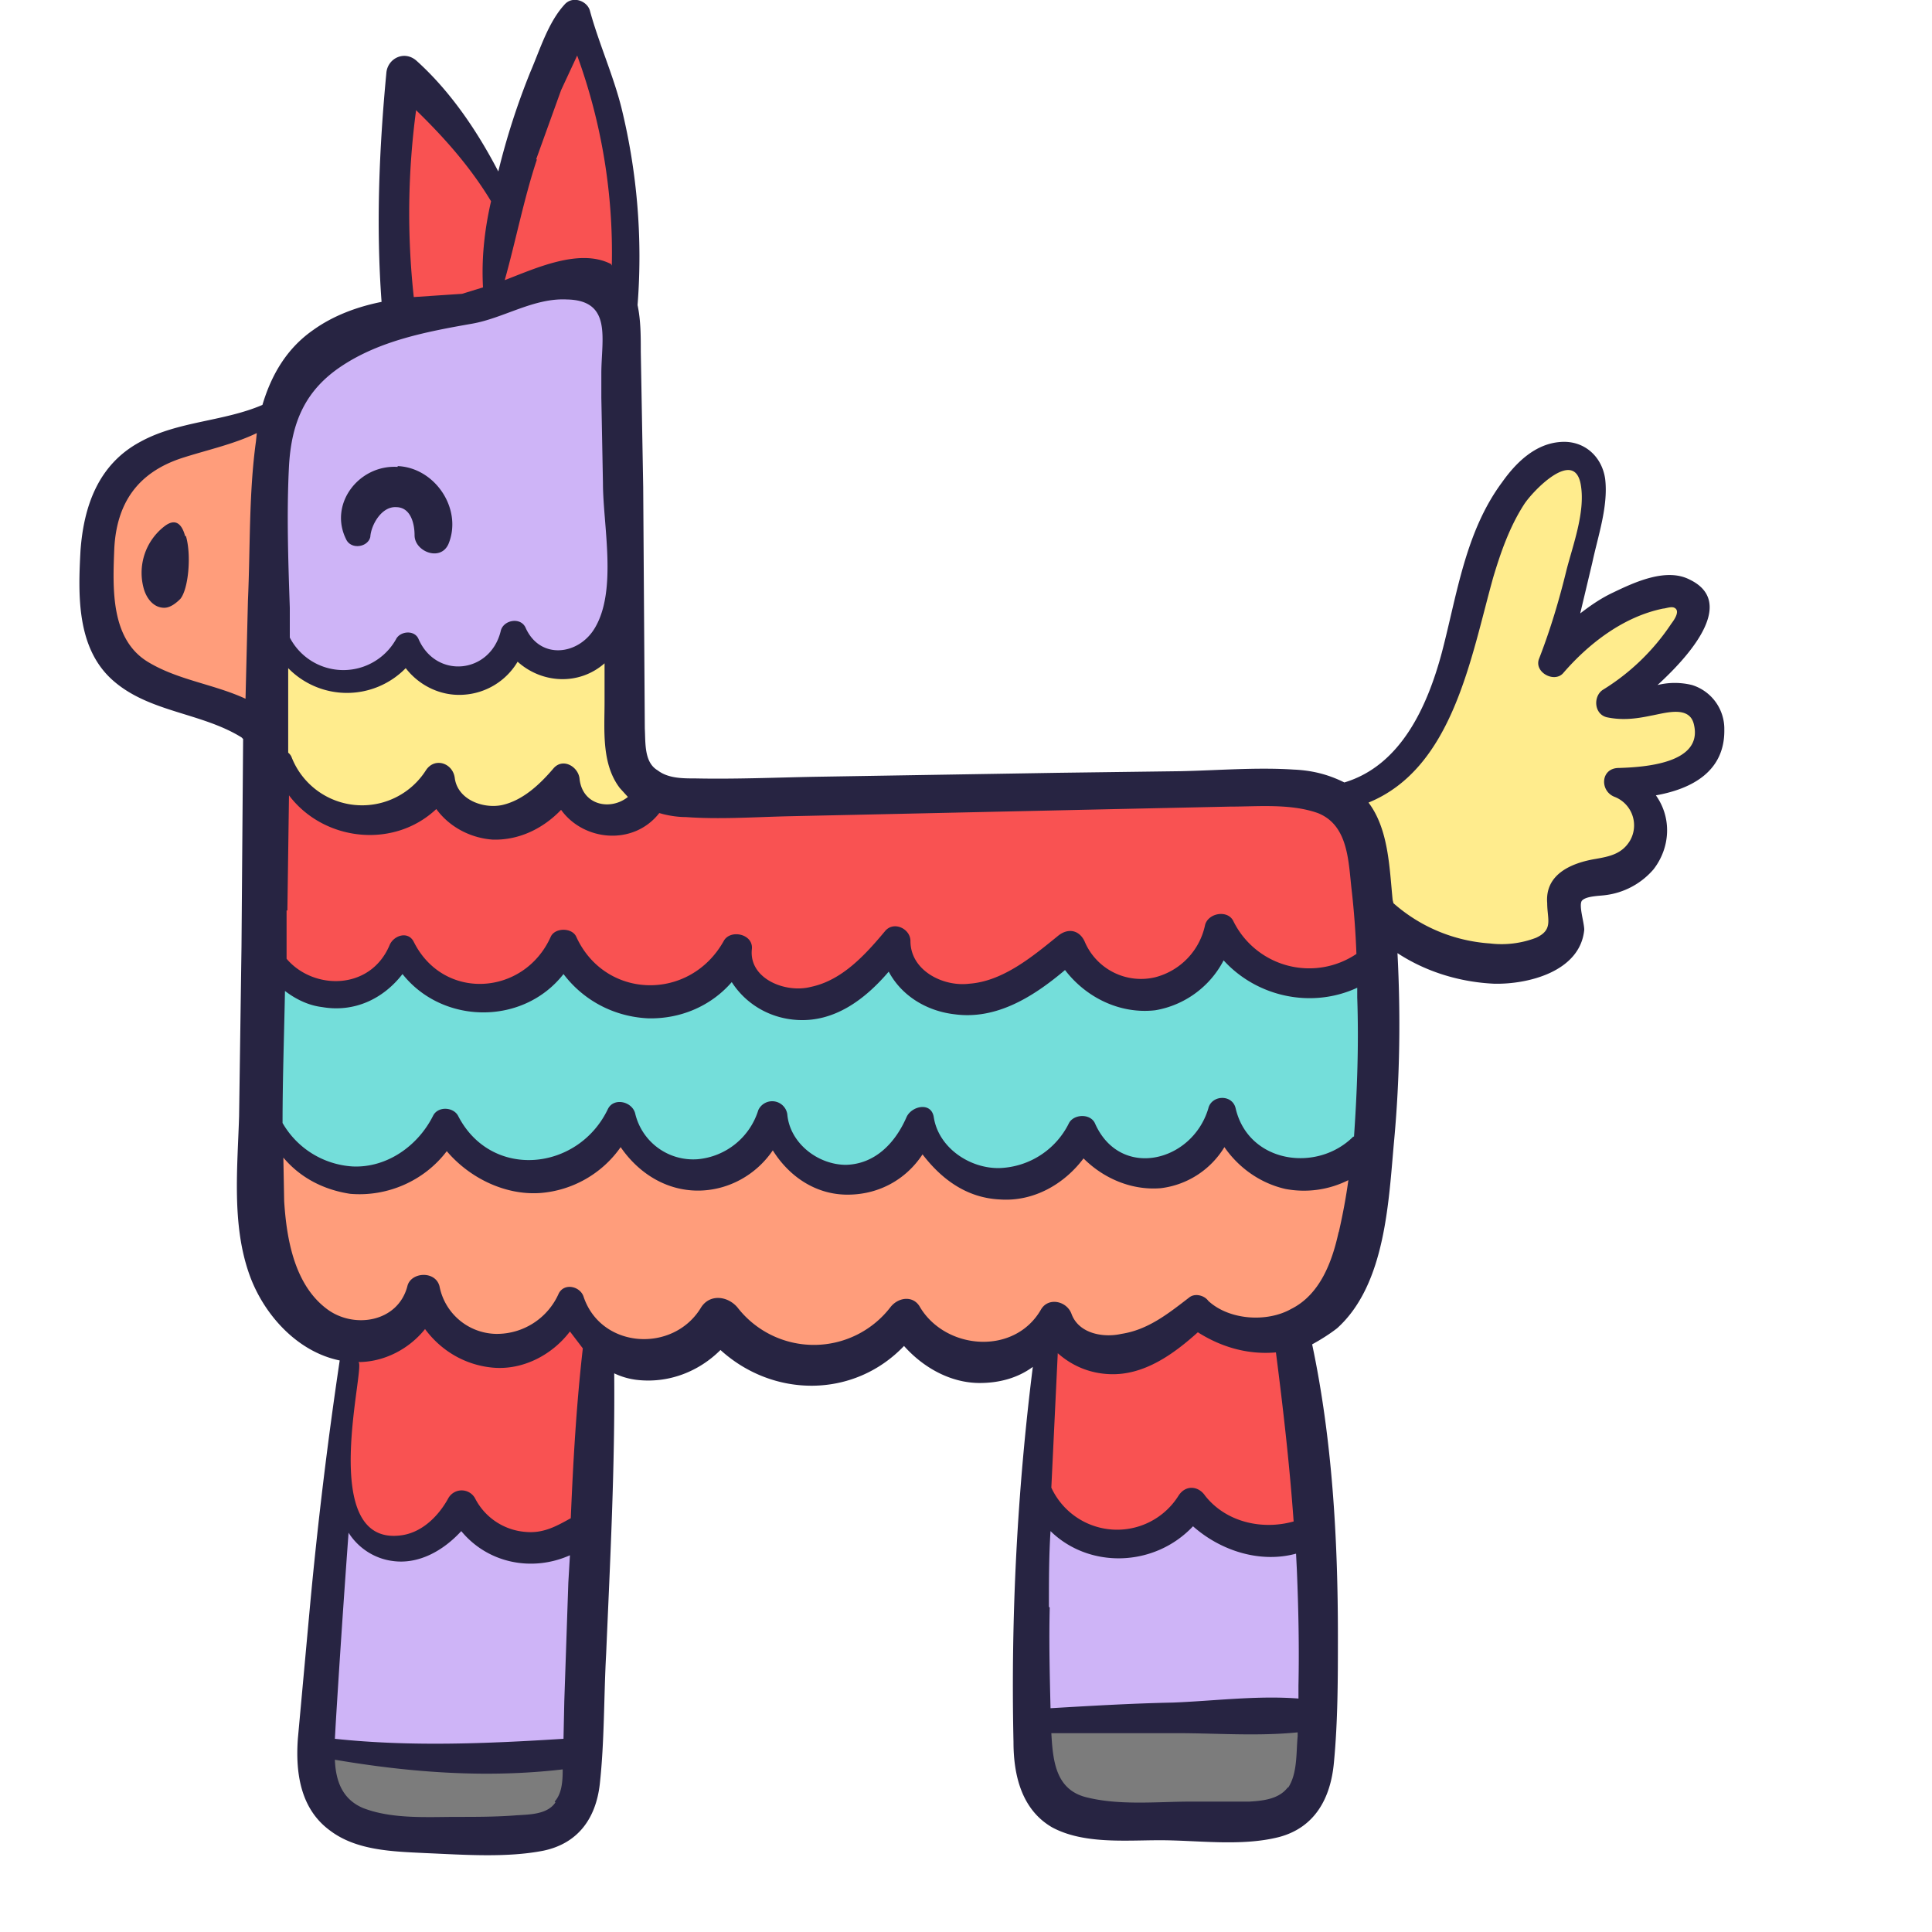 <svg xmlns="http://www.w3.org/2000/svg" viewBox="0 0 24 24">
  <defs/>
  <g fill="none" fill-rule="nonzero">
    <path fill="#CEB4F7" d="M7.69 4.51c0-.65-.05-1.07-.85-1.07-.46 0-.9.18-1.32.34-.26.11-.57.15-.81.3-.1.05-.17.13-.26.17-.15.07-.3.1-.44.2a1.4 1.4 0 00-.42.46 2.72 2.72 0 00-.24 1.52c.01.2.04.38.01.59-.03.27-.07.57 0 .84.13.54.8.6 1.27.5.12-.02.32-.16.42-.15.14.01.3.19.46.22.5.1.57-.24.92-.44.13.23.36.3.61.31.45.02.65-.34.74-.73.07-.35.06-.7.04-1.05-.07-.92.06-1.95-.26-2.83"/>
    <path fill="#FFEC8D" d="M3.53 9.63c.07.33.44.45.74.48.41.04.8-.07 1.08-.37.12.18.23.38.47.46.39.13.8-.23 1.12-.39.15.33.93.56 1.06.1.03-.1-.04-.31-.05-.42-.05-.26-.15-.52-.22-.78s-.06-.56-.16-.8c-.2.2-.29.43-.64.4-.25-.03-.44-.33-.65-.36.02.32-.35.55-.64.55a.6.6 0 01-.44-.17c-.07-.07-.1-.18-.19-.23-.3.65-1.08.33-1.54.04 0 .46-.1.93.06 1.49z"/>
    <path fill="#FF9D7B" d="M3.13 5.22c-.27.05-.6.23-.74.29-.3.13-.71.27-.94.52-.31.36-.27.97-.22 1.42.04.4.17.63.48.87.31.22.64.42.99.58.16.07.37.18.5.02.1-.14.08-.35.1-.52.04-.26.02-.48 0-.74-.01-.28.04-.56.02-.84-.02-.27-.05-.58.02-.84.04-.18.14-.34.15-.53.02-.24-.14-.27-.36-.23z"/>
    <path fill="#F95252" d="M6.15 3.76c-.07-.15.12-.6.13-.79.02-.39.1-.78.22-1.15.12-.34.27-.68.43-1 .06-.12.1-.25.24-.2.16.06.2.34.25.47.12.3.19.6.2.92.02.31.01.64.06.95.04.19.07.42 0 .6-.1-.05-.3-.05-.41-.06-.4-.04-.79.05-1.12.26z"/>
    <path fill="#F95252" d="M5.03 1.15c-.15.45-.1 1.02-.1 1.48 0 .37.01.74.05 1.1.03.26.08.24.33.2.27-.05.55-.08.83-.08.05-.47.07-.94.06-1.4 0-.27-.22-.51-.37-.74-.17-.25-.36-.65-.8-.56zM3.42 9.7c.02 0 .05 0 .08.02.2.13.38.27.6.37.16.07.33.19.5.19.2 0 .83-.19.86-.42 0 .3.51.4.74.4.32 0 .56-.2.75-.44.05.21.36.4.57.42.18.02.35-.05.47-.18.09-.1.08-.13.18-.16.16-.06.52 0 .7 0h1.25c.5-.01 1.04-.12 1.52-.04.49.09 1-.03 1.5-.04.68 0 1.37.05 2.06.08.65.03 1.67-.17 1.85.67.06.3.13.61.12.92-.02.38-.23.57-.57.68-.57.2-.97-.19-1.31-.57-.12.55-.75.89-1.27.74-.1-.03-.84-.43-.8-.52-.21.42-1.13.83-1.55.6-.24-.14-.38-.42-.61-.57-.21.32-.56.52-.94.54-.2.01-.34.07-.53 0-.18-.06-.23-.18-.34-.32-.1-.11-.1-.13-.22-.07-.19.08-.33.27-.52.36-.62.3-1.22.02-1.58-.53-.09.44-.86.69-1.25.58-.27-.08-.3-.16-.5-.33-.08-.08-.2-.14-.26-.23-.19.52-.71.44-1.14.37-.1-.01-.24-.02-.32-.08-.14-.11-.12-.41-.14-.57a6.7 6.7 0 010-1.27c.02-.12-.06-.6.1-.6z"/>
    <path fill="#74DEDA" d="M3.29 12.76c.05.36-.15.84 0 1.17.1.22.32.37.52.48.24.12.47.2.73.2.45 0 .72-.22 1.03-.5.13.24.5.47.76.5.5.06.96-.17 1.32-.48.22.34.56.43.94.44.43.02.66-.32.94-.56.23.27.42.58.81.65.24.05.5-.05.68-.2.06-.06.19-.28.26-.31.1-.04.25.13.31.2.18.19.29.26.54.3.3.05.62.1.91-.02.21-.1.33-.28.46-.44.2.28.5.43.85.38.2-.03.38-.11.54-.22.15-.1.18-.27.29-.39.06.05.06.13.09.2a.6.6 0 00.25.26c.22.14.47.18.72.2.28 0 .56-.06.67-.32.08-.2.08-.38.1-.57.04-.23.09-.43.09-.66 0-.26.1-.63 0-.88-.1-.24-.2-.12-.37-.03-.6.34-1.12-.17-1.54-.54-.2.37-.5.74-.96.77-.25.02-.42-.08-.62-.23-.07-.06-.26-.3-.33-.3-.12-.01-.3.26-.4.33a2.1 2.1 0 01-.76.26c-.25.05-.48.08-.68-.1-.18-.16-.21-.43-.39-.58-.16.09-.29.31-.45.43-.2.16-.43.26-.68.3-.43.05-.63-.27-.74-.62-.08 0-.12.07-.17.11-.14.14-.27.28-.45.37a.97.97 0 01-.81.05c-.22-.08-.46-.2-.6-.38-.08-.1-.1-.22-.2-.2-.03.01-.18.24-.21.27-.08.07-.16.12-.24.16a1.9 1.9 0 01-.52.15.89.89 0 01-.66-.11c-.14-.1-.24-.36-.4-.39-.1.38-.55.53-.9.5-.29-.03-.4-.25-.65-.3-.08.2-.1.43-.08.65z"/>
    <path fill="#FF9D7B" d="M3.27 15.51c.1.27.14.54.3.78.16.2.38.37.62.45.26.1.55-.01.77-.16.12-.09.2-.21.32-.29.04.27.28.43.53.5.2.05.45.08.65 0 .21-.1.31-.37.5-.44.13.13.19.24.35.34.2.13.42.22.65.24.45.05.84-.13 1.1-.49.16.33.6.51.95.5.25-.02.51-.11.74-.22.18-.1.3-.26.46-.36.36.5.92.71 1.53.43.14-.07.34-.39.49-.35.08.02.16.16.23.2.14.08.29.12.44.13.4.03.54-.27.85-.42.12-.06.17-.02.3.03.23.1.43.18.69.16.6-.06.8-.54.97-1.05.1-.3.32-.76.2-1.08-.38.14-.84.36-1.25.2-.29-.13-.4-.44-.55-.68-.17.3-.4.63-.77.68-.22.03-.49 0-.66-.14-.11-.1-.13-.25-.2-.37-.14.03-.25.26-.38.36-.22.15-.5.23-.77.23-.46 0-.7-.3-.9-.69-.08.1-.11.25-.2.35-.15.19-.36.24-.6.26a1.1 1.1 0 01-.75-.18c-.17-.13-.23-.36-.39-.47-.13.13-.2.29-.36.4a.95.95 0 01-.6.2c-.22 0-.4-.11-.56-.27-.07-.07-.2-.33-.3-.32-.05.01-.1.13-.13.16-.1.13-.21.25-.35.35a.9.9 0 01-.65.2c-.3-.03-.64-.1-.87-.29-.1-.1-.17-.23-.3-.31-.17.13-.26.36-.45.49-.23.16-.56.26-.82.14-.3-.12-.53-.43-.84-.5.04.39.04.8.01 1.3z"/>
    <path fill="#F95252" d="M4.19 18.09c0 .4.01.83.43 1.02.22.1.47.09.68-.02.1-.06.25-.27.34-.28.1-.02.15.1.22.16.43.36.97.26 1.41-.02.28-.17.26-.47.25-.77-.02-.3-.08-.6-.1-.91-.02-.23 0-.68-.19-.84-.28-.23-.62.3-.9.36a.84.84 0 01-.66-.1c-.07-.03-.15-.08-.21-.14-.05-.04-.12-.2-.17-.22-.12-.06-.22.16-.33.23-.19.14-.38.17-.6.18-.02.5-.16 1-.17 1.35zM13.05 16.62c-.04.17 0 .37-.02.54l-.03.76c-.02.28-.04.6.05.87.23.74 1.43.43 1.8-.02.15.46.93.5 1.25.2.32-.3.26-.68.24-1.08-.02-.4-.1-.78-.32-1.14-.13-.21-.3-.04-.52-.04a.84.84 0 01-.51-.13c-.06-.04-.2-.2-.27-.2-.1-.02-.1.05-.18.13a.95.95 0 01-.45.28c-.33.1-.77.07-1.04-.17z"/>
    <path fill="#CEB4F7" d="M4.08 19.38c-.07.5-.12 1-.15 1.51 0 .2-.03.41 0 .62.02.14 0 .16.16.2.28.1.6.08.9.1.3.02.61.03.93.03.43 0 .96.02 1.37-.12.02-.54 0-1.08-.03-1.62a3.03 3.03 0 00-.14-.92c-.25.19-.5.15-.78.08-.31-.06-.39-.34-.65-.5-.06.3-.67.4-.9.42-.34.02-.46-.17-.66-.4-.02.16.03.38-.05.6zM16.4 18.96c-.34.08-.7.24-1.05.14-.22-.06-.39-.22-.57-.33-.14.27-.58.4-.85.38-.34-.02-.6-.25-.92-.34 0 .3-.08.6-.13.9-.06.4.05.82.02 1.22 0 .14-.11.4.01.47.06.04.3-.02.36-.02.25-.03.5-.04.74-.05h1.22c.29 0 .6.05.9.02.16-.03.2-.09.23-.26.04-.21.04-.45.04-.66 0-.25 0-.5-.03-.76-.01-.14-.05-.27-.02-.41"/>
    <path fill="#7C7C7C" d="M4.7 22.71c.4.05.8.14 1.2.15.1 0 .28 0 .35-.03.07-.03.42-.02.5-.03.13-.01.2-.08.3-.1.32-.08.17-.38.17-.69 0-.07.01-.17-.05-.2-.1-.06-.45 0-.52 0-.32.04-.6.06-.93.03a8.17 8.17 0 00-.95-.03c-.28 0-.59-.04-.87-.01.12.37.35.85.8.91zM16.08 21.29c-.7-.02-1.4.08-2.12.09-.23 0-.46.03-.69.05-.16.02-.38-.02-.52.04.06.26.05.55.27.73.4.34 1.17.22 1.65.24.38.02.77.07 1.14.04.3-.03.59-.03.63-.35.03-.27-.05-.65-.36-.84z"/>
    <path fill="#FFEC8D" d="M19.6 5.76c.3.06.12.77.08.97l-.12.56c-.05.23-.07.5-.17.72.15-.32 1.38-1.03 1.53-.5.07.24-.16.46-.28.63-.13.18-.3.47-.5.58.25-.04 1.12-.2 1.02.26-.04.2-.2.5-.38.6-.12.09-.25.14-.39.17-.07.02-.17.01-.23.05.08.12.23.21.28.36.05.15 0 .3-.09.43-.15.2-.34.22-.56.31-.16.06-.37.13-.33.32.03.14.1.26.01.4-.09.15-.33.22-.48.26-.27.07-.68.14-.95.06-.2-.06-.41-.17-.6-.27-.2-.1-.3-.14-.37-.36-.06-.21-.07-.43-.1-.65-.01-.22-.1-.4-.17-.62-.05-.11-.05-.11.08-.18.2-.1.35-.16.5-.35.11-.13.2-.27.28-.43.18-.34.26-.66.34-1.04.1-.45.22-.89.39-1.32.16-.41.45-1 .97-.98l.25.02z"/>
    <path fill="#272442" d="M21.42 9.04a.57.57 0 00-.4-.53.89.89 0 00-.43 0c.46-.42.96-1.04.4-1.31-.29-.15-.68.03-.95.16-.15.07-.28.16-.41.26l.15-.63c.07-.33.2-.7.16-1.04-.04-.28-.26-.48-.55-.46-.32.02-.56.26-.73.5-.46.62-.56 1.4-.75 2.12-.18.67-.51 1.4-1.21 1.61-.2-.1-.4-.15-.63-.16-.46-.03-.94.01-1.4.02l-1.52.02-3.05.05c-.49.01-.98.03-1.46.02-.16 0-.34 0-.47-.1-.17-.1-.15-.34-.16-.52l-.02-3-.03-1.68c0-.2 0-.39-.04-.58a7.76 7.76 0 00-.2-2.45c-.1-.4-.28-.8-.39-1.2-.03-.13-.22-.2-.32-.08-.2.22-.3.55-.42.83a8.92 8.92 0 00-.4 1.24c-.26-.5-.59-.99-1.01-1.37C5.03.62 4.82.72 4.8.9c-.09.95-.13 1.9-.06 2.85-.3.06-.6.17-.85.35-.33.23-.52.56-.63.93-.49.21-1.05.2-1.52.46-.52.28-.7.8-.74 1.35-.03.55-.05 1.21.4 1.61.45.4 1.1.4 1.6.71l.02.02L3 11.76l-.03 2.11c-.02.64-.09 1.33.12 1.94.17.5.59.98 1.13 1.09a55.38 55.38 0 00-.37 3.06L3.7 21.6c-.03.42.03.87.4 1.14.33.25.78.26 1.19.28.47.02 1 .06 1.46-.03.43-.09.65-.4.7-.82.06-.54.05-1.09.08-1.63.05-1.16.11-2.32.1-3.48a.9.9 0 00.27.08c.4.05.78-.1 1.05-.37.66.6 1.66.6 2.28-.05.24.27.58.46.94.46.24 0 .47-.06.66-.2a31.83 31.83 0 00-.24 4.66c0 .41.1.84.48 1.06.39.21.91.16 1.34.16.47 0 1.01.08 1.48-.04.45-.12.64-.49.68-.92.05-.52.05-1.05.05-1.58 0-1.2-.07-2.44-.32-3.62.11-.06.22-.13.31-.2.61-.55.64-1.6.71-2.35.07-.77.08-1.54.04-2.31.35.23.77.36 1.2.38.42.01 1.07-.15 1.12-.67 0-.09-.07-.3-.03-.36.05-.06.22-.06.29-.07a.94.94 0 00.6-.32c.21-.27.23-.64.03-.92.45-.08.86-.3.85-.82zM3.18 5.48c-.09.65-.07 1.32-.1 1.98l-.03 1.22c-.39-.18-.83-.23-1.2-.45-.48-.28-.45-.92-.43-1.42.03-.56.29-.94.84-1.12.31-.1.64-.17.93-.31l-.01.1zM7.8 9.9c-.21.17-.56.11-.6-.22-.01-.15-.2-.27-.32-.14-.17.2-.38.4-.64.46-.23.05-.55-.06-.59-.33-.02-.19-.25-.27-.36-.1a.94.94 0 01-1.67-.17.14.14 0 00-.04-.05V8.3a1.02 1.02 0 001.46 0c.17.22.44.35.72.33a.84.84 0 00.67-.41c.3.27.76.3 1.08.02v.48c0 .35-.04.77.19 1.07l.1.11zM6.66 1.98l.31-.86.2-.43A7.15 7.15 0 017.6 3.3l-.01-.02c-.39-.2-.93.05-1.32.2.14-.5.24-1.02.4-1.5zm-1.5-.62c.36.35.68.71.94 1.14-.08.35-.12.7-.1 1.07l-.26.08-.6.04a9.62 9.62 0 01.03-2.33zM3.59 5.79c.03-.54.2-.94.65-1.24.48-.32 1.06-.43 1.63-.53.39-.07.76-.32 1.17-.3.57.01.43.49.43.92v.3L7.49 6c0 .52.18 1.33-.1 1.8-.2.34-.68.4-.86 0-.06-.14-.28-.1-.31.04-.13.53-.8.6-1.02.1-.05-.12-.23-.1-.28 0a.75.75 0 01-1.32-.02v-.37c-.02-.59-.04-1.18-.01-1.76zm-.02 5.52l.02-1.43c.43.57 1.3.67 1.83.17.16.22.42.36.7.38.33.01.63-.14.85-.37.28.39.9.45 1.22.04.1.03.22.05.33.05.42.03.85 0 1.27-.01l1.38-.03 2.72-.06 1.39-.03c.35 0 .75-.04 1.09.08.38.15.38.6.42.95.03.26.05.53.06.8a1.05 1.05 0 01-1.53-.41c-.07-.14-.31-.1-.35.05a.85.85 0 01-.62.65.76.76 0 01-.87-.43c-.06-.15-.2-.19-.33-.09-.32.26-.69.57-1.11.6-.32.04-.73-.16-.73-.53 0-.15-.2-.25-.31-.13-.25.3-.54.62-.93.7-.31.08-.77-.1-.73-.47.02-.19-.27-.25-.35-.1-.42.75-1.47.73-1.83-.05-.05-.12-.27-.12-.32 0-.33.73-1.33.8-1.7.06-.07-.14-.25-.08-.3.04-.24.57-.95.56-1.28.17v-.6zM6.9 22.39c-.1.15-.32.15-.48.16-.25.02-.5.02-.74.02-.37 0-.81.03-1.17-.11-.26-.11-.34-.34-.35-.6.94.16 1.89.23 2.83.12 0 .15-.01.3-.1.4zm.16-2.73l-.05 1.47-.01.47c-.95.06-1.9.1-2.84 0l.01-.18a195.03 195.03 0 01.16-2.38c.12.19.32.32.54.35.33.05.64-.13.86-.37.33.4.88.51 1.35.3l-.02.34zm.03-.8c-.18.1-.34.19-.56.17a.77.77 0 01-.63-.42.19.19 0 00-.33 0c-.12.22-.32.42-.57.46-1.09.17-.44-2.15-.55-2.15.32 0 .63-.16.83-.41.2.27.5.45.85.48.37.03.73-.16.95-.45l.16.21c-.08.7-.12 1.4-.15 2.12zm5.94 1.1c0-.31 0-.63.02-.94.48.47 1.29.45 1.77-.06.35.31.84.46 1.28.34l.01.2c.02.48.03.96.02 1.44v.16c-.51-.04-1.05.03-1.56.05-.5.01-1.01.04-1.52.07-.01-.42-.02-.83-.01-1.25zm.03-1.48l.08-1.67c.18.16.4.25.64.26.43.02.8-.25 1.1-.52.3.19.63.28.97.25.09.7.17 1.4.22 2.1-.39.11-.84.01-1.1-.32-.08-.12-.24-.14-.33 0a.9.9 0 01-1.58-.1zM16 22.2c-.11.15-.31.17-.48.18h-.72c-.41 0-.88.05-1.29-.05-.4-.09-.43-.46-.45-.8h1.56c.49 0 1 .04 1.5-.01v.05c-.02.2 0 .46-.12.64zm.63-6.9c-.08.37-.23.78-.59.96-.3.17-.77.14-1.03-.1-.05-.07-.17-.1-.24-.04-.26.2-.51.4-.84.45-.22.05-.53 0-.62-.25-.06-.16-.29-.21-.38-.05-.33.57-1.18.5-1.5-.03-.08-.15-.27-.13-.37 0a1.2 1.2 0 01-1.9 0c-.12-.14-.34-.17-.45 0-.34.57-1.24.52-1.46-.13-.04-.13-.24-.18-.31-.04a.84.84 0 01-.78.5.73.73 0 01-.7-.59c-.05-.2-.36-.18-.4 0-.12.45-.67.53-1 .28-.4-.3-.5-.86-.53-1.34l-.01-.54c.21.25.5.4.83.45.46.04.92-.16 1.2-.53.28.33.72.55 1.16.52.4-.03.77-.24 1-.57.22.32.56.54.96.54.37 0 .72-.19.93-.5.2.32.52.54.9.55.4.01.75-.18.96-.5.23.3.54.54.96.56.42.03.8-.19 1.04-.51.25.25.6.4.96.37.33-.04.62-.23.79-.51.18.26.45.45.76.52.27.05.54.01.78-.11-.03.22-.07.43-.12.65zm.18-1.18c-.45.45-1.3.33-1.46-.35-.04-.18-.3-.17-.34 0-.2.67-1.1.89-1.41.18-.06-.12-.26-.11-.32 0a1 1 0 01-.86.56c-.37.01-.76-.25-.82-.63-.03-.2-.28-.14-.34 0-.14.32-.39.58-.75.59-.35 0-.7-.27-.73-.63a.19.19 0 00-.36-.05.87.87 0 01-.75.61.74.74 0 01-.78-.57c-.04-.15-.27-.2-.34-.05-.37.77-1.45.88-1.86.08-.06-.11-.25-.12-.31 0-.19.38-.58.65-1 .63a1.08 1.08 0 01-.87-.54c0-.55.02-1.1.03-1.64.13.1.29.18.46.2.4.07.76-.1 1-.41.5.63 1.5.64 2 0 .25.33.63.53 1.05.55.4.01.78-.15 1.04-.45.18.28.48.45.81.47.47.03.85-.26 1.14-.6.16.3.47.49.82.53.52.07.98-.22 1.37-.55.26.34.68.55 1.12.5.36-.06.68-.29.85-.62.42.46 1.1.6 1.66.34v.12c.02.58 0 1.15-.04 1.73zm3.3-4.58c-.23 0-.24.29-.05.36a.38.38 0 01.19.54c-.1.17-.26.2-.43.23-.3.05-.63.19-.6.55 0 .2.08.33-.14.43a1.2 1.2 0 01-.57.07c-.44-.03-.86-.2-1.2-.5l-.01-.04c-.04-.4-.05-.88-.3-1.21 1.05-.43 1.27-1.8 1.55-2.8.09-.3.2-.62.38-.9.1-.16.64-.73.71-.23.05.33-.1.73-.18 1.04-.09.37-.2.74-.34 1.1-.07.17.19.31.3.18.32-.37.75-.7 1.24-.8.03 0 .1-.03.14-.01.08.04-.01.16-.04.2a2.75 2.75 0 01-.85.82c-.12.08-.11.3.05.34.19.04.36.02.55-.02.17-.03.47-.13.53.1.13.5-.63.54-.93.55z"/>
    <path fill="#272442" d="M2.3 6.66c-.04-.15-.12-.23-.26-.12a.73.73 0 00-.26.75c.03.13.12.26.26.26.07 0 .14-.05.2-.11.1-.12.14-.54.07-.78zM4.94 5.8c-.48-.03-.86.46-.64.9.06.13.27.1.3-.03.01-.15.14-.38.32-.37.18 0 .23.2.23.35 0 .2.32.33.42.11.18-.43-.16-.95-.63-.97z"/>
  </g>
</svg>
